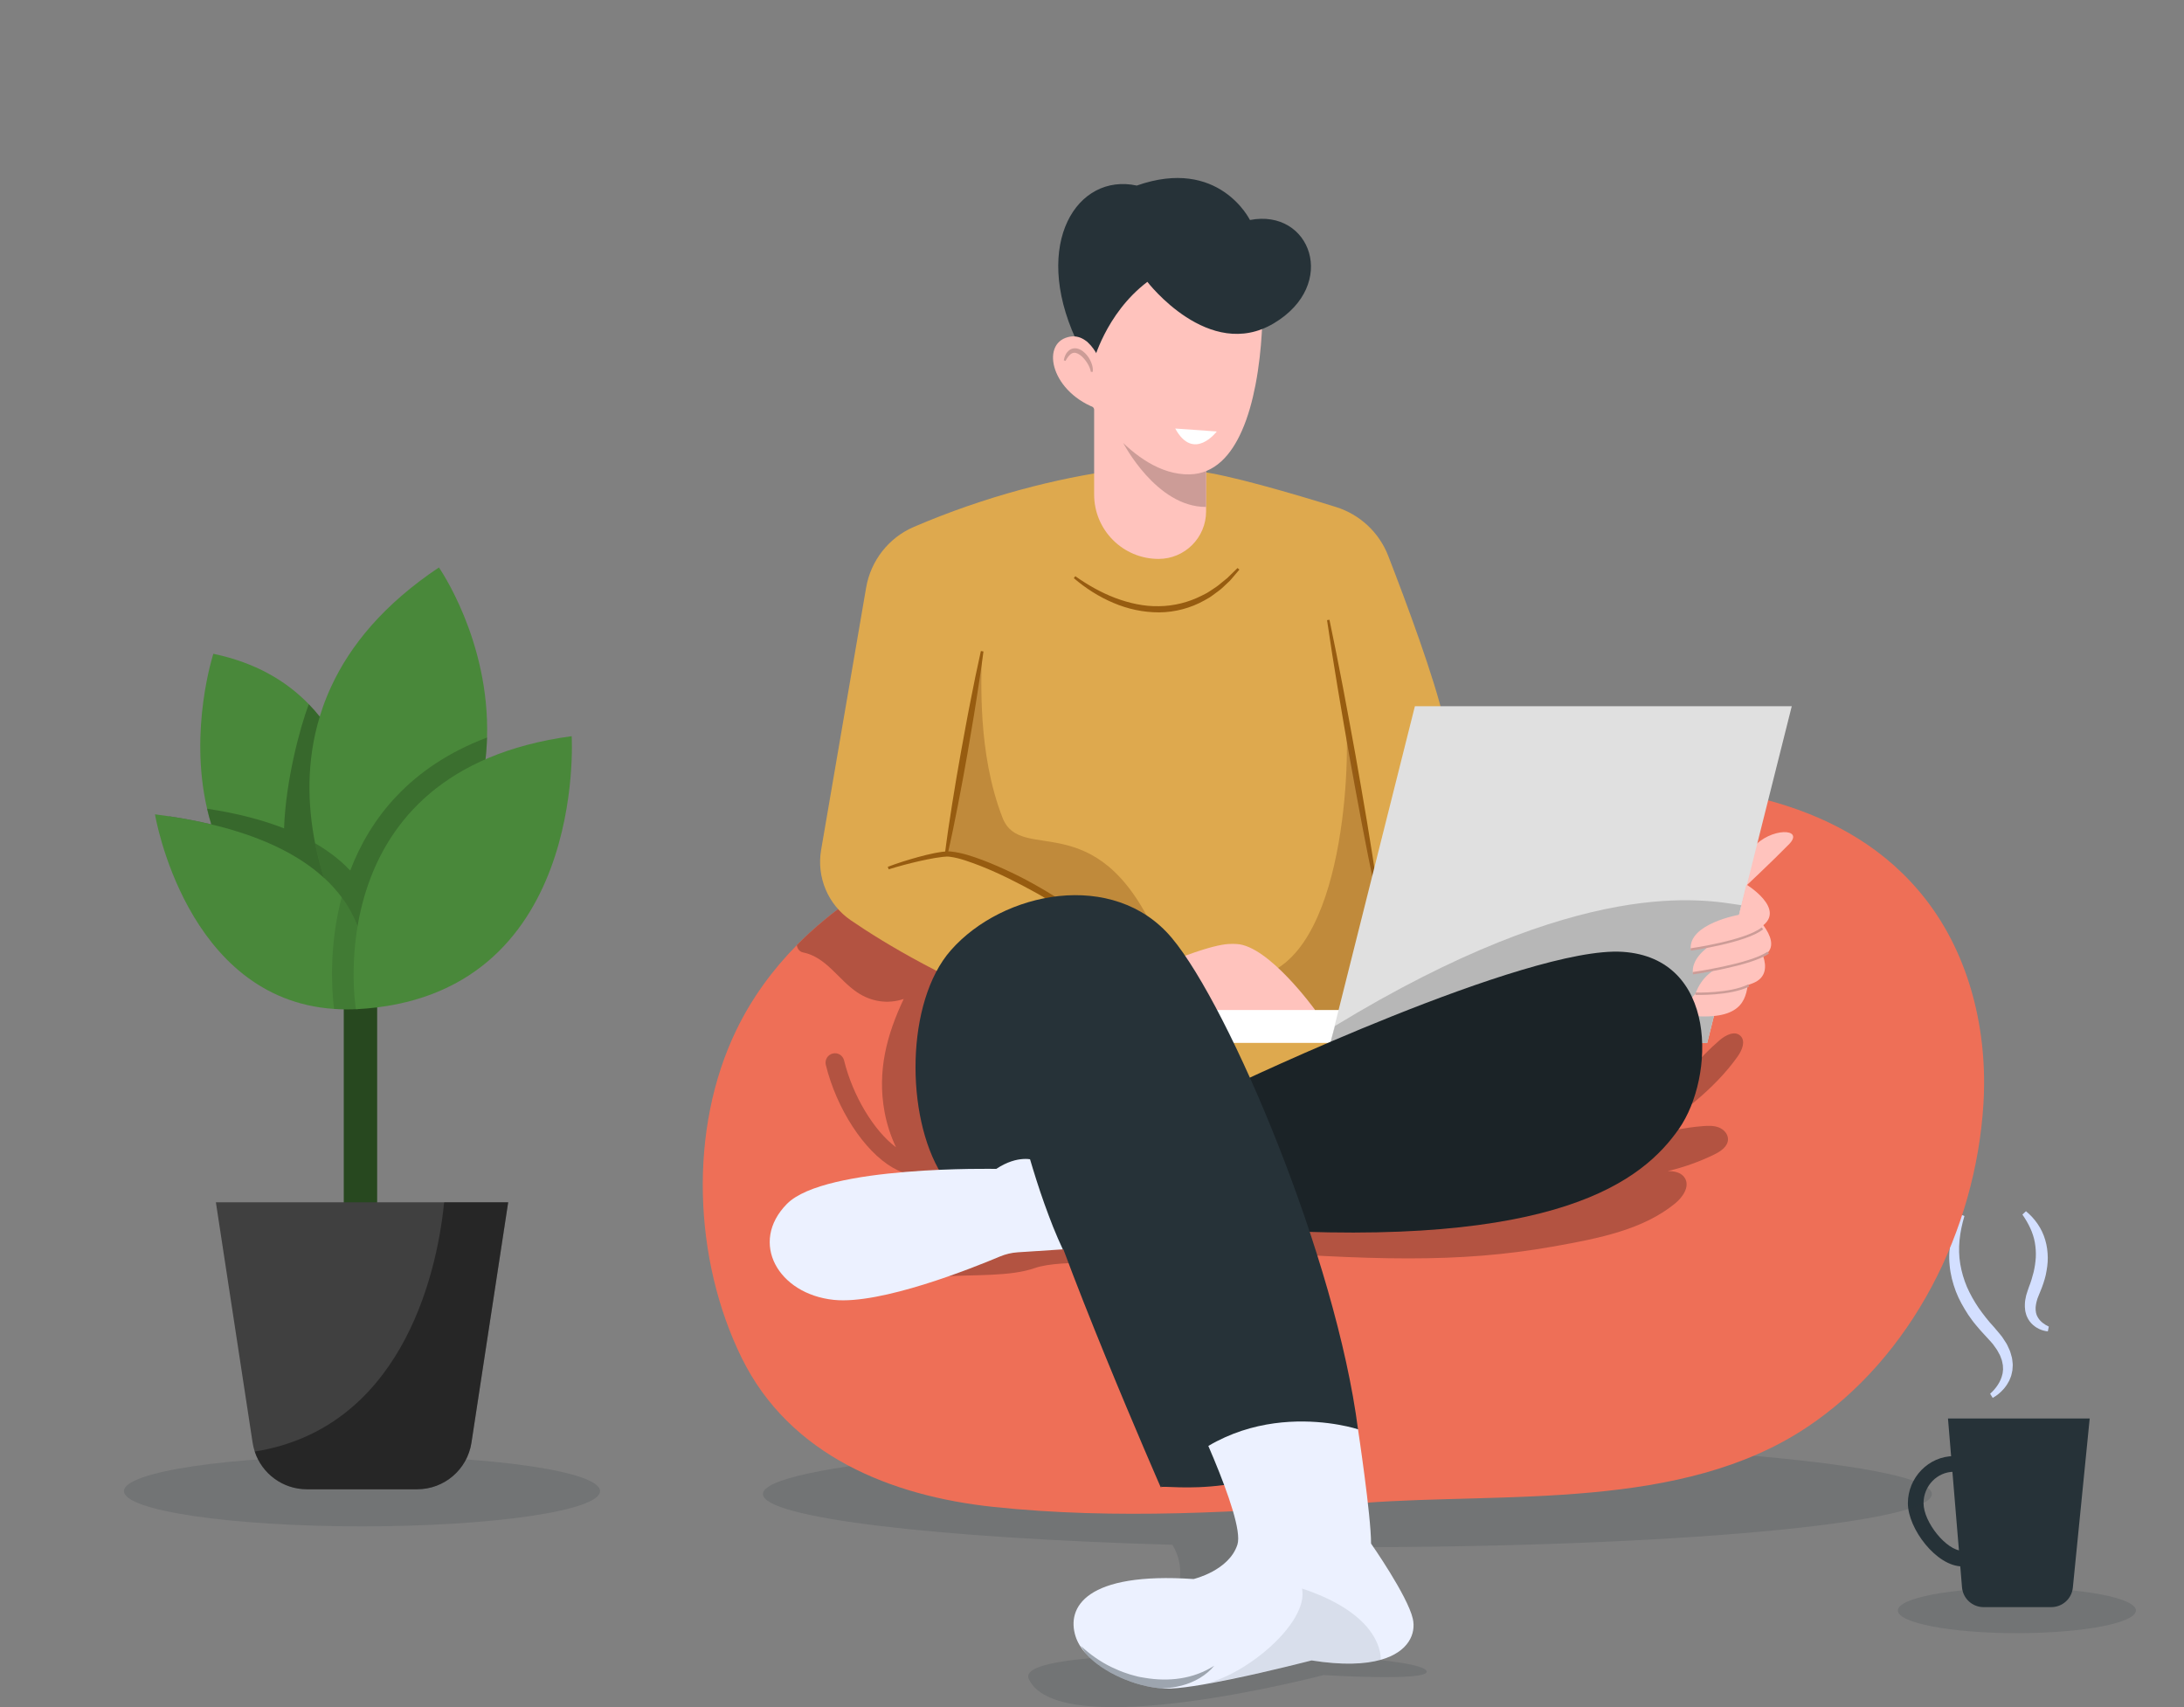 <svg width="229" height="179" viewBox="0 0 229 179" fill="none" xmlns="http://www.w3.org/2000/svg">
<rect x="0" y="0" width="229" height="179" fill="#808080" stroke="none"/>
<g clip-path="url(#clip0_4763_51269)">
<path opacity="0.15" d="M211.479 171.243C218.371 171.243 223.958 170.18 223.958 168.868C223.958 167.556 218.371 166.492 211.479 166.492C204.587 166.492 199 167.556 199 168.868C199 170.18 204.587 171.243 211.479 171.243Z" fill="#263238"/>
<path d="M205.754 164.244C203.053 164.244 200.048 160.293 200.048 157.615C200.048 154.938 202.219 152.679 204.887 152.679C207.555 152.679 209.726 154.893 209.726 157.615C209.726 160.179 208.648 164.244 205.754 164.244V164.244ZM204.887 154.321C203.124 154.321 201.69 155.798 201.69 157.615C201.69 159.619 204.12 162.603 205.754 162.603C207.254 162.603 208.084 159.653 208.084 157.615C208.084 155.798 206.65 154.321 204.887 154.321V154.321Z" fill="#263238"/>
<path d="M215.09 168.514H207.985C206.804 168.514 205.821 167.61 205.723 166.433L204.253 148.735H219.112L217.345 166.47C217.23 167.629 216.254 168.513 215.087 168.513L215.09 168.514Z" fill="#263238"/>
<path d="M205.977 127.508C205.479 129.175 205.257 130.889 205.54 132.539C205.68 133.361 205.914 134.163 206.238 134.931C206.573 135.697 206.987 136.431 207.46 137.132C207.949 137.823 208.468 138.5 209.055 139.127C209.194 139.278 209.345 139.464 209.497 139.647C209.646 139.832 209.805 140.005 209.944 140.198L210.338 140.804C210.475 141.001 210.556 141.243 210.664 141.461C210.778 141.677 210.833 141.929 210.904 142.168C210.987 142.403 211 142.664 211.03 142.915C211.05 143.04 211.046 143.169 211.034 143.297L211.008 143.679C210.99 143.805 210.955 143.929 210.928 144.054C210.9 144.178 210.873 144.302 210.82 144.417L210.677 144.765C210.618 144.876 210.555 144.982 210.493 145.088C210.435 145.199 210.36 145.294 210.287 145.393C210.213 145.49 210.145 145.591 210.058 145.675C209.734 146.039 209.374 146.332 208.943 146.575L208.67 146.14C209.278 145.604 209.776 144.885 209.945 144.144C209.978 144.054 209.986 143.959 209.997 143.864C210.006 143.77 210.024 143.678 210.028 143.585L210.015 143.304C210.015 143.211 210.01 143.117 209.982 143.025C209.939 142.84 209.927 142.654 209.843 142.475C209.772 142.295 209.726 142.111 209.614 141.942C209.512 141.771 209.44 141.593 209.317 141.43L208.965 140.938C208.839 140.777 208.69 140.63 208.554 140.475L208.118 140C207.807 139.665 207.496 139.33 207.209 138.969C206.908 138.622 206.644 138.242 206.379 137.865C205.877 137.089 205.408 136.28 205.076 135.404C204.746 134.528 204.511 133.612 204.427 132.677C204.235 130.803 204.681 128.921 205.503 127.312L205.978 127.507L205.977 127.508Z" fill="#D3DFFF"/>
<path d="M212.431 127.003C213.351 127.755 214.102 128.804 214.449 130.014C214.63 130.614 214.707 131.241 214.717 131.865C214.726 132.49 214.625 133.103 214.501 133.704C214.361 134.3 214.161 134.875 213.928 135.429L213.773 135.81C213.727 135.929 213.671 136.047 213.632 136.167L213.532 136.525C213.495 136.646 213.491 136.76 213.466 136.879C213.436 136.999 213.448 137.11 213.442 137.224C213.429 137.342 213.461 137.446 213.471 137.558C213.475 137.672 213.528 137.766 213.55 137.878C213.599 137.975 213.634 138.083 213.701 138.175C213.93 138.562 214.367 138.89 214.824 139.098L214.723 139.601C214.072 139.533 213.463 139.255 212.977 138.741C212.855 138.616 212.763 138.462 212.665 138.315C212.593 138.156 212.493 137.999 212.451 137.828C212.405 137.659 212.348 137.485 212.34 137.315C212.325 137.144 212.297 136.967 212.314 136.803C212.327 136.637 212.318 136.461 212.355 136.304L212.453 135.824C212.493 135.668 212.548 135.522 212.595 135.37C212.646 135.219 212.694 135.063 212.741 134.944C212.946 134.439 213.094 133.919 213.228 133.402C213.352 132.883 213.429 132.359 213.461 131.836C213.486 131.314 213.449 130.794 213.36 130.279C213.178 129.247 212.694 128.274 212.057 127.352L212.431 127V127.003Z" fill="#D3DFFF"/>
<path opacity="0.15" d="M37.958 160.044C51.742 160.044 62.916 158.39 62.916 156.35C62.916 154.31 51.742 152.656 37.958 152.656C24.174 152.656 13 154.31 13 156.35C13 158.39 24.174 160.044 37.958 160.044Z" fill="#263238"/>
<path d="M39.547 96.193H36.044V130.443H39.547V96.193Z" fill="#27481F"/>
<path d="M38.672 93.891C38.626 96.369 38.396 98.457 38.203 99.807C38.055 100.844 37.93 101.441 37.93 101.441C28.367 98.338 23.98 92.414 22.154 86.435C21.983 85.89 21.839 85.343 21.714 84.796C19.783 76.478 22.371 68.553 22.371 68.553C26.754 69.468 29.996 71.379 32.376 73.838C32.786 74.258 33.167 74.692 33.525 75.142C37.932 80.664 38.777 88.276 38.671 93.89L38.672 93.891Z" fill="#49883A"/>
<path d="M51.068 77.332C50.877 83.984 48.29 91.731 40.264 99.17C39.65 99.741 38.999 100.312 38.317 100.879C38.245 100.942 38.172 101.002 38.1 101.061C38.1 101.061 36.771 99.111 35.401 95.939C35.381 95.894 35.361 95.85 35.344 95.804C34.865 94.684 34.383 93.414 33.956 92.026C33.604 90.894 33.29 89.686 33.036 88.413C32.071 83.519 32.067 77.713 34.737 71.968C36.741 67.642 40.261 63.352 46.021 59.5C46.021 59.5 51.365 67.129 51.068 77.332V77.332Z" fill="#49883A"/>
<path opacity="0.5" d="M40.265 99.17C39.652 99.741 39 100.312 38.318 100.879C38.246 100.942 38.174 101.002 38.102 101.061C38.102 101.061 36.772 99.111 35.402 95.939C35.384 95.896 35.365 95.849 35.346 95.805C35.23 95.535 35.115 95.255 34.999 94.968C34.956 94.858 34.912 94.742 34.868 94.63C34.793 94.437 34.717 94.247 34.643 94.047C34.585 93.891 34.529 93.727 34.471 93.565C34.41 93.397 34.35 93.232 34.291 93.058C34.177 92.722 34.065 92.38 33.957 92.028C33.605 90.896 33.291 89.688 33.038 88.414C32.25 84.422 32.101 79.823 33.526 75.145C33.168 74.694 32.788 74.261 32.377 73.841C31.456 76.269 29.962 81.837 29.784 86.857C27.573 85.99 24.915 85.281 21.715 84.799C21.84 85.344 21.984 85.893 22.155 86.438C20.791 86.112 19.318 85.827 17.726 85.591C18.983 89.878 24.027 103.535 37.19 103.738C37.525 103.745 37.863 103.741 38.208 103.728C38.751 103.711 39.305 103.669 39.876 103.603C39.876 103.603 40.467 101.741 40.268 99.171L40.265 99.17Z" fill="#27481F"/>
<path d="M38.286 103.011C38.286 103.021 38.286 103.033 38.284 103.043C38.277 103.125 38.271 103.205 38.26 103.28C38.254 103.317 38.251 103.352 38.247 103.389C38.24 103.452 38.234 103.51 38.225 103.569C38.201 103.75 38.175 103.917 38.148 104.078C38.133 104.183 38.112 104.286 38.092 104.384C37.919 105.268 37.722 105.793 37.722 105.793C36.785 105.852 35.892 105.848 35.031 105.791C19.448 104.747 16.25 85.385 16.25 85.385C16.752 85.448 17.242 85.516 17.721 85.592C19.313 85.828 20.788 86.113 22.151 86.439C27.783 87.778 31.51 89.798 33.953 92.03C34.689 92.7 35.306 93.392 35.821 94.088C37.266 96.031 37.938 98.027 38.198 99.811C38.254 100.178 38.29 100.535 38.314 100.883C38.363 101.658 38.343 102.378 38.284 103.015L38.286 103.011Z" fill="#49883A"/>
<path opacity="0.38" d="M51.068 77.332C50.973 80.659 50.277 84.257 48.602 87.956C46.931 91.656 44.278 95.451 40.265 99.17C40.248 99.183 40.232 99.199 40.215 99.213C39.978 99.432 39.735 99.653 39.486 99.872C39.413 99.938 39.341 100.004 39.265 100.069C38.956 100.338 38.641 100.61 38.317 100.879C38.293 100.531 38.258 100.174 38.201 99.807C37.941 98.023 37.268 96.029 35.824 94.084C35.309 93.388 34.691 92.696 33.956 92.026C33.604 90.894 33.29 89.686 33.036 88.413C33.925 88.931 34.714 89.479 35.403 90.05C35.893 90.451 36.327 90.862 36.723 91.278C38.775 85.911 42.91 80.416 51.068 77.332V77.332Z" fill="#27481F"/>
<path opacity="0.2" d="M38.287 103.011C38.287 103.021 38.287 103.033 38.284 103.044C38.278 103.125 38.271 103.205 38.261 103.28C38.254 103.317 38.251 103.352 38.247 103.389C38.241 103.452 38.234 103.51 38.225 103.569C38.201 103.75 38.175 103.917 38.149 104.078C38.129 104.183 38.112 104.286 38.092 104.384C37.919 105.268 37.722 105.793 37.722 105.793C36.785 105.852 35.892 105.848 35.032 105.791C34.887 104.716 34.47 100.722 35.4 95.942C35.518 95.335 35.658 94.714 35.822 94.087C37.267 96.03 37.94 98.026 38.2 99.809C38.255 100.177 38.292 100.534 38.316 100.882C38.364 101.657 38.345 102.376 38.285 103.013L38.287 103.011Z" fill="#27481F"/>
<path d="M53.285 126.067L49.434 151.272C49.004 154.082 46.587 156.157 43.743 156.157H32.178C29.658 156.157 27.472 154.529 26.71 152.202C26.612 151.904 26.536 151.591 26.487 151.272L22.636 126.067H53.288H53.285Z" fill="#404040"/>
<path d="M37.319 105.822C37.319 105.822 33.098 80.799 59.941 77.192C59.941 77.192 61.625 104.611 37.319 105.822Z" fill="#49883A"/>
<path opacity="0.4" d="M53.285 126.067L49.433 151.272C49.004 154.082 46.587 156.157 43.743 156.157H32.177C29.658 156.157 27.472 154.529 26.71 152.202C41.727 149.795 45.753 134.341 46.569 126.068H53.287L53.285 126.067Z" fill="black"/>
<path opacity="0.15" d="M202.56 156.655C202.56 153.575 175.124 151.08 141.279 151.08C107.435 151.08 79.999 153.577 79.999 156.655C79.999 159.152 98.05 161.265 122.929 161.975C125.639 166.419 121.116 171.733 117.65 173.65C111.563 173.954 107.195 174.631 107.883 176.076C111.136 182.904 138.78 175.638 138.78 175.638C138.78 175.638 149.589 176.311 149.589 175.283C149.589 174.81 147.686 174.378 144.554 174.049L144.785 174.036L133.116 162.181C135.787 162.214 138.512 162.231 141.281 162.231C175.125 162.231 202.561 159.735 202.561 156.657L202.56 156.655Z" fill="#263238"/>
<path d="M207.973 115.706C207.166 129.03 200.447 142.345 189.432 149.673C176.303 158.408 157.946 156.475 142.995 157.587C130.07 158.549 117.046 159.375 104.116 158C93.522 156.871 82.837 152.676 77.775 142.394C72.705 132.089 72.157 118.397 77.226 107.966C78.842 104.638 81.007 101.679 83.551 99.1C83.965 98.676 84.396 98.262 84.832 97.859C85.127 97.588 85.426 97.318 85.732 97.056C86.198 96.651 86.677 96.257 87.163 95.874C87.324 95.749 87.485 95.624 87.65 95.5C87.811 95.375 87.975 95.253 88.139 95.132C88.304 95.011 88.468 94.889 88.635 94.771C88.76 94.681 88.884 94.594 89.009 94.506C89.215 94.357 89.425 94.213 89.639 94.072C91.528 92.799 93.519 91.68 95.57 90.717C97.567 89.776 99.623 88.98 101.692 88.338C108.493 86.228 115.596 85.479 122.614 84.556C137.506 82.602 152.668 81.936 167.679 81.945C179.928 81.95 193.72 83.781 201.91 94.291C206.534 100.227 208.435 108.116 207.972 115.706H207.973Z" fill="#EE6F57"/>
<path d="M182.757 93.2C182.757 93.2 185.916 90.234 187.591 88.516C189.265 86.799 185.612 86.744 183.811 88.884C182.011 91.024 182.757 93.202 182.757 93.202V93.2Z" fill="#FFC3BD"/>
<path d="M95.572 90.717C93.52 91.68 91.529 92.799 89.641 94.072C89.427 94.214 89.218 94.359 89.011 94.505C88.886 94.595 88.761 94.683 88.636 94.771C88.469 94.889 88.305 95.01 88.141 95.132C87.977 95.254 87.813 95.375 87.651 95.5C87.487 95.624 87.325 95.749 87.165 95.874C86.686 96.255 86.215 96.646 85.753 97.046L85.733 97.057C85.427 97.32 85.129 97.589 84.834 97.861C84.397 98.265 83.966 98.679 83.553 99.102C83.588 99.45 83.815 99.784 84.187 99.861C86.651 100.359 87.886 102.71 89.872 104.047C91.346 105.038 93.089 105.311 94.757 104.743C92.962 108.545 91.97 112.317 92.746 116.574C92.983 117.861 93.391 119.113 93.95 120.297C91.642 118.583 89.418 114.912 88.504 111.189C88.374 110.661 87.84 110.329 87.312 110.468C86.784 110.598 86.461 111.131 86.59 111.659C87.722 116.268 90.604 120.697 93.598 122.429C94.311 122.841 95.035 123.104 95.752 123.225C96.346 123.985 97.008 124.69 97.734 125.323L102.161 126.56L105.773 103.252L95.569 90.719L95.572 90.717Z" fill="#B35341"/>
<path d="M108.402 106.37C99.249 102.806 92.896 99.016 89.207 96.494C86.817 94.858 85.607 91.974 86.097 89.119L90.816 61.617C91.302 58.786 93.18 56.38 95.82 55.248C103.391 52.002 110.764 50.148 117.269 49.249C117.269 49.249 120.913 48.955 125.56 49.413C128.618 49.715 135.621 51.776 140.071 53.159C142.585 53.941 144.604 55.822 145.557 58.276C147.423 63.085 150.455 71.206 151.422 75.594C154.761 90.75 154.213 89.629 154.213 89.629L157.661 112.937L121.046 114.988L111.686 110.72L108.402 106.371V106.37Z" fill="#DEA94E"/>
<path d="M131.06 23.068C131.06 23.068 127.817 16.421 119.197 19.457C112.958 18.103 108.196 25.489 112.794 35.542L121.455 37.553L131.06 23.068V23.068Z" fill="#263238"/>
<path d="M126.463 41.862V53.621C126.463 56.373 124.23 58.605 121.478 58.605C117.747 58.605 114.724 55.581 114.724 51.851V41.862H126.463Z" fill="#FFC3BD"/>
<path d="M126.463 46.741V53.155C121.232 53.182 117.761 46.419 117.761 46.419L126.463 46.741Z" fill="#CC9C97"/>
<path d="M131.638 40.381C131.323 42.01 130.874 43.677 130.226 45.144C129.097 47.72 127.373 49.683 124.74 49.74C118.575 49.871 113.821 41.451 113.821 41.451L114.806 29.962L119.485 24.709L132.374 32.669C132.374 32.669 132.41 36.405 131.638 40.381Z" fill="#FFC3BD"/>
<path d="M114.6 38.087C114.6 38.087 115.873 32.916 120.306 29.552C120.306 29.552 126.75 37.964 133.565 33.901C140.38 29.838 137.423 21.836 131.061 23.068L123.755 22.247L114.601 25.161L113.042 32.342L114.601 38.087H114.6Z" fill="#263238"/>
<path opacity="0.4" d="M121.07 97.677C114.861 84.264 107.034 90.666 105.118 85.742C102.434 78.843 102.943 71.036 102.928 68.671L99.189 89.722C99.189 89.722 107.537 90.515 110.626 95.542L121.07 97.677Z" fill="#955E1E"/>
<path d="M103.119 68.313C102.887 70.113 102.612 71.907 102.328 73.699C102.053 75.493 101.728 77.277 101.431 79.067C101.12 80.854 100.792 82.639 100.442 84.418L99.907 87.086C99.714 87.973 99.534 88.863 99.326 89.747L99.054 89.698C99.163 88.796 99.298 87.899 99.421 87L99.835 84.309C100.118 82.517 100.422 80.728 100.743 78.944C101.078 77.16 101.385 75.373 101.743 73.594C102.091 71.813 102.449 70.035 102.849 68.263L103.121 68.311L103.119 68.313Z" fill="#975C10"/>
<path d="M139.398 64.984C139.895 67.323 140.354 69.669 140.804 72.016C141.261 74.362 141.673 76.715 142.109 79.066C142.526 81.419 142.934 83.773 143.33 86.13L143.902 89.669C144.08 90.851 144.269 92.032 144.432 93.216L144.179 93.261C143.923 92.092 143.693 90.919 143.45 89.749L142.765 86.23C142.322 83.881 141.891 81.531 141.468 79.179C141.066 76.823 140.639 74.471 140.257 72.113C139.867 69.754 139.487 67.395 139.145 65.028L139.397 64.984H139.398Z" fill="#975C10"/>
<path opacity="0.4" d="M141.132 75.84C141.569 80.107 140.912 102.211 130.623 102.539L130.732 107.354L146.932 106.37L141.13 75.84H141.132Z" fill="#955E1E"/>
<path d="M119.978 101.938C127.284 98.819 128.681 98.935 129.665 98.983C133.031 99.147 137.875 105.877 137.875 105.877L137.794 107.109H119.322L119.979 101.938H119.978Z" fill="#FFC3BD"/>
<path d="M148.081 105.905H125.341V109.352H148.081V105.905Z" fill="white"/>
<path d="M179.005 109.354H139.489L148.356 74.052H187.872L179.005 109.354Z" fill="#E0E0E0"/>
<path d="M182.588 94.916C178.679 94.332 166.036 91.706 139.982 107.574L139.381 109.763L179.007 109.356L182.588 94.918V94.916Z" fill="#B7B7B7"/>
<path d="M183.337 102.759C183.091 104.421 183.008 106.862 177.856 106.555L176.338 105.775L177.775 104.195L180.874 102.615L183.337 102.759Z" fill="#FFC3BD"/>
<path d="M183.823 98.272C183.823 98.272 186.642 101.954 183.81 103.087C180.731 104.319 177.775 104.195 177.775 104.195C179.089 100.503 183.358 100.748 183.358 100.748L183.823 98.273V98.272Z" fill="#FFC3BD"/>
<path d="M183.906 95.892C183.906 95.892 187.791 99.503 184.179 100.516C179.077 101.946 177.502 102.048 177.502 102.048C177.229 99.341 182.291 97.589 182.291 97.589L183.906 95.892Z" fill="#FFC3BD"/>
<path d="M183.111 92.746C183.111 92.746 188.42 95.974 183.439 97.779C178.458 99.585 177.283 99.557 177.283 99.557C177.009 96.85 182.345 95.918 182.345 95.918L183.111 92.745V92.746Z" fill="#FFC3BD"/>
<path d="M177.282 99.557C177.282 99.557 183.07 98.737 184.795 97.341" stroke="#CC9C97" stroke-width="0.25" stroke-miterlimit="10"/>
<path d="M177.502 102.047C177.502 102.047 183.522 101.199 185.411 99.885" stroke="#CC9C97" stroke-width="0.25" stroke-miterlimit="10"/>
<path d="M177.775 104.195C177.775 104.195 181.347 104.319 183.358 103.334" stroke="#CC9C97" stroke-width="0.25" stroke-miterlimit="10"/>
<path d="M121.701 155.94C122.303 155.612 131.826 157.691 142.39 149.867L128.762 145.983L121.701 155.94Z" fill="#263238"/>
<path d="M182.215 110.752C182.668 110.106 183.06 109.154 182.487 108.609C181.893 108.037 180.921 108.54 180.297 109.079C179.198 110.024 178.198 111.062 177.276 112.165L154.269 116.439L122.743 124.098L128.163 131.014C143.926 132.163 152.904 132.459 162.768 130.719C167.796 129.833 172.29 128.917 175.643 126.186C176.44 125.532 177.196 124.436 176.677 123.547C176.326 122.947 175.597 122.789 174.864 122.794C176.548 122.398 178.184 121.816 179.738 121.058C180.431 120.723 181.202 120.198 181.186 119.43C181.177 118.879 180.731 118.412 180.218 118.215C179.706 118.018 179.141 118.034 178.593 118.075C176.492 118.233 174.414 118.692 172.439 119.434C176.032 116.926 179.686 114.33 182.215 110.754V110.752ZM172.389 119.464C172.389 119.458 172.393 119.454 172.4 119.447C172.409 119.445 172.422 119.441 172.433 119.434C172.42 119.443 172.404 119.454 172.391 119.464H172.389Z" fill="#B35341"/>
<path d="M129.418 113.756C129.418 113.756 160.123 99.147 170.139 99.804C180.155 100.461 179.826 112.935 176.05 118.352C172.273 123.769 163.407 130.991 130.732 128.857L129.418 113.756V113.756Z" fill="#1B2327"/>
<path d="M144.785 174.035C143.123 174.505 140.765 174.619 137.521 174.103C137.521 174.103 133.317 175.193 129.18 176.051C126.379 176.631 123.61 177.104 122.195 177.058C122.075 177.055 121.952 177.049 121.828 177.038C119.112 176.845 115.691 175.43 113.874 173.407C113.871 173.401 113.867 173.394 113.861 173.392C113.362 172.834 112.985 172.227 112.781 171.59C111.796 168.524 113.878 164.805 125.151 165.569C125.151 165.569 128.871 164.696 129.748 161.958C130.625 159.224 124.166 146.093 124.166 146.093L133.361 139.856L142.391 149.868C142.391 149.868 143.76 158.896 143.76 161.851C143.76 161.851 147.589 167.322 148.138 169.729C148.489 171.266 147.721 173.205 144.785 174.036V174.035Z" fill="#ECF1FF"/>
<path d="M93.085 90.892C94.138 90.486 95.212 90.159 96.297 89.858C96.839 89.71 97.387 89.571 97.942 89.462C98.221 89.405 98.501 89.358 98.786 89.319C98.929 89.299 99.071 89.284 99.221 89.273C99.378 89.265 99.533 89.266 99.68 89.282C100.86 89.405 101.929 89.776 102.992 90.168C104.048 90.571 105.083 91.022 106.098 91.509C107.118 91.991 108.108 92.527 109.084 93.09C110.059 93.653 111.018 94.244 111.95 94.877C113.803 96.155 115.585 97.558 117.119 99.213L116.925 99.409C116.1 98.662 115.24 97.956 114.346 97.296C113.46 96.626 112.541 95.999 111.604 95.402C109.742 94.186 107.788 93.118 105.798 92.131C104.802 91.639 103.788 91.183 102.759 90.778C101.731 90.393 100.677 89.981 99.629 89.839C99.498 89.82 99.373 89.816 99.252 89.816C99.122 89.823 98.986 89.833 98.852 89.848C98.581 89.878 98.309 89.916 98.037 89.963C97.493 90.058 96.95 90.168 96.407 90.29C95.323 90.537 94.242 90.825 93.181 91.153L93.088 90.893L93.085 90.892Z" fill="#975C10"/>
<path d="M98.551 133.863C102.245 133.616 105.875 133.881 108.512 132.959C111.331 131.974 118.692 132.631 118.692 132.631L114.642 126.803L98.223 130.907L98.551 133.861V133.863Z" fill="#B35341"/>
<path d="M98.715 123.112C94.939 117.039 94.939 105.057 99.7 99.64C105.142 93.45 116.777 91.105 122.852 98.327C128.927 105.549 140.092 131.976 142.391 149.867C142.391 149.867 130.076 145.763 121.702 155.94C121.702 155.94 110.701 130.827 108.403 121.635L102.163 126.559L98.715 123.112Z" fill="#263238"/>
<path d="M108.402 121.635C108.402 121.635 106.76 121.033 104.462 122.564C104.462 122.564 86.509 122.181 82.515 126.231C78.519 130.279 81.585 135.696 87.441 136.299C92.356 136.804 101.898 132.992 104.837 131.754C105.435 131.503 106.07 131.351 106.716 131.309L111.577 130.991L108.402 121.635V121.635Z" fill="#ECF1FF"/>
<path d="M115.571 38.422C115.571 38.422 114.366 34.433 111.718 35.431C109.069 36.427 110.48 41.621 115.709 43.065L115.571 38.423V38.422Z" fill="#FFC3BD"/>
<path d="M112.751 60.418C114.058 61.34 115.451 62.133 116.929 62.695C118.406 63.248 119.964 63.599 121.527 63.562C123.086 63.543 124.629 63.159 126.023 62.446L126.547 62.179C126.719 62.084 126.877 61.965 127.042 61.86C127.369 61.642 127.708 61.436 128 61.168L128.461 60.794L128.692 60.606C128.767 60.542 128.834 60.467 128.905 60.398C129.185 60.117 129.47 59.838 129.759 59.561L129.955 59.726C129.696 60.039 129.433 60.349 129.165 60.657C129.098 60.733 129.035 60.815 128.963 60.887L128.741 61.097L128.294 61.519C128.004 61.81 127.664 62.041 127.333 62.285C127.164 62.404 127.006 62.536 126.83 62.644L126.292 62.951C124.853 63.763 123.192 64.201 121.533 64.21C119.874 64.214 118.228 63.855 116.722 63.207C115.211 62.566 113.821 61.677 112.592 60.619L112.749 60.417L112.751 60.418Z" fill="#975C10"/>
<path d="M105.681 111.155L107.103 116.131C107.587 117.787 108.04 119.451 108.545 121.099C109.041 122.75 109.533 124.4 110.053 126.043C110.314 126.864 110.57 127.687 110.855 128.498C110.994 128.906 111.119 129.319 111.266 129.722C111.413 130.127 111.556 130.533 111.695 130.941L111.459 131.039C111.092 130.254 110.748 129.458 110.424 128.655C110.101 127.851 109.808 127.036 109.51 126.223C108.926 124.592 108.41 122.94 107.922 121.28C107.447 119.616 106.98 117.953 106.567 116.273C106.151 114.595 105.758 112.912 105.43 111.212L105.679 111.153L105.681 111.155Z" fill="#263238"/>
<path opacity="0.1" d="M144.785 174.035C143.123 174.505 140.765 174.619 137.521 174.103C137.521 174.103 130.569 175.883 126.177 176.58C130.691 175.676 137.259 170.096 136.521 166.567C143.006 168.701 144.772 171.943 144.785 174.034V174.035Z" fill="#263238"/>
<path opacity="0.4" d="M127.323 174.652C126.486 175.683 125.239 176.382 123.928 176.734C123.241 176.917 122.535 177.016 121.826 177.039C119.111 176.846 115.689 175.431 113.872 173.409C113.87 173.402 113.866 173.396 113.859 173.393C113.666 173.13 113.485 172.857 113.327 172.576C114.293 173.476 115.343 174.211 116.477 174.773C117.045 175.042 117.62 175.301 118.22 175.482C118.512 175.594 118.818 175.659 119.12 175.745C119.418 175.837 119.731 175.872 120.039 175.929C122.492 176.342 125.097 176.086 127.323 174.655V174.652Z" fill="#263238"/>
<path d="M114.381 38.988C114.321 38.63 114.151 38.295 113.953 37.99C113.75 37.688 113.509 37.407 113.229 37.209C112.949 37.013 112.646 36.916 112.39 37.054C112.12 37.188 111.908 37.513 111.722 37.844L111.541 37.781C111.62 37.392 111.763 36.963 112.172 36.681C112.373 36.54 112.648 36.49 112.887 36.534C113.128 36.577 113.338 36.681 113.515 36.809C113.87 37.071 114.13 37.41 114.318 37.78C114.5 38.149 114.633 38.565 114.574 38.992L114.381 38.988Z" fill="#CC9C97"/>
<path d="M123.228 44.932L127.583 45.242C127.583 45.242 125.153 48.465 123.228 44.932Z" fill="white"/>
</g>
<defs>
<clipPath id="clip0_4763_51269">
<rect width="229" height="179" fill="white"/>
</clipPath>
</defs>
</svg>
